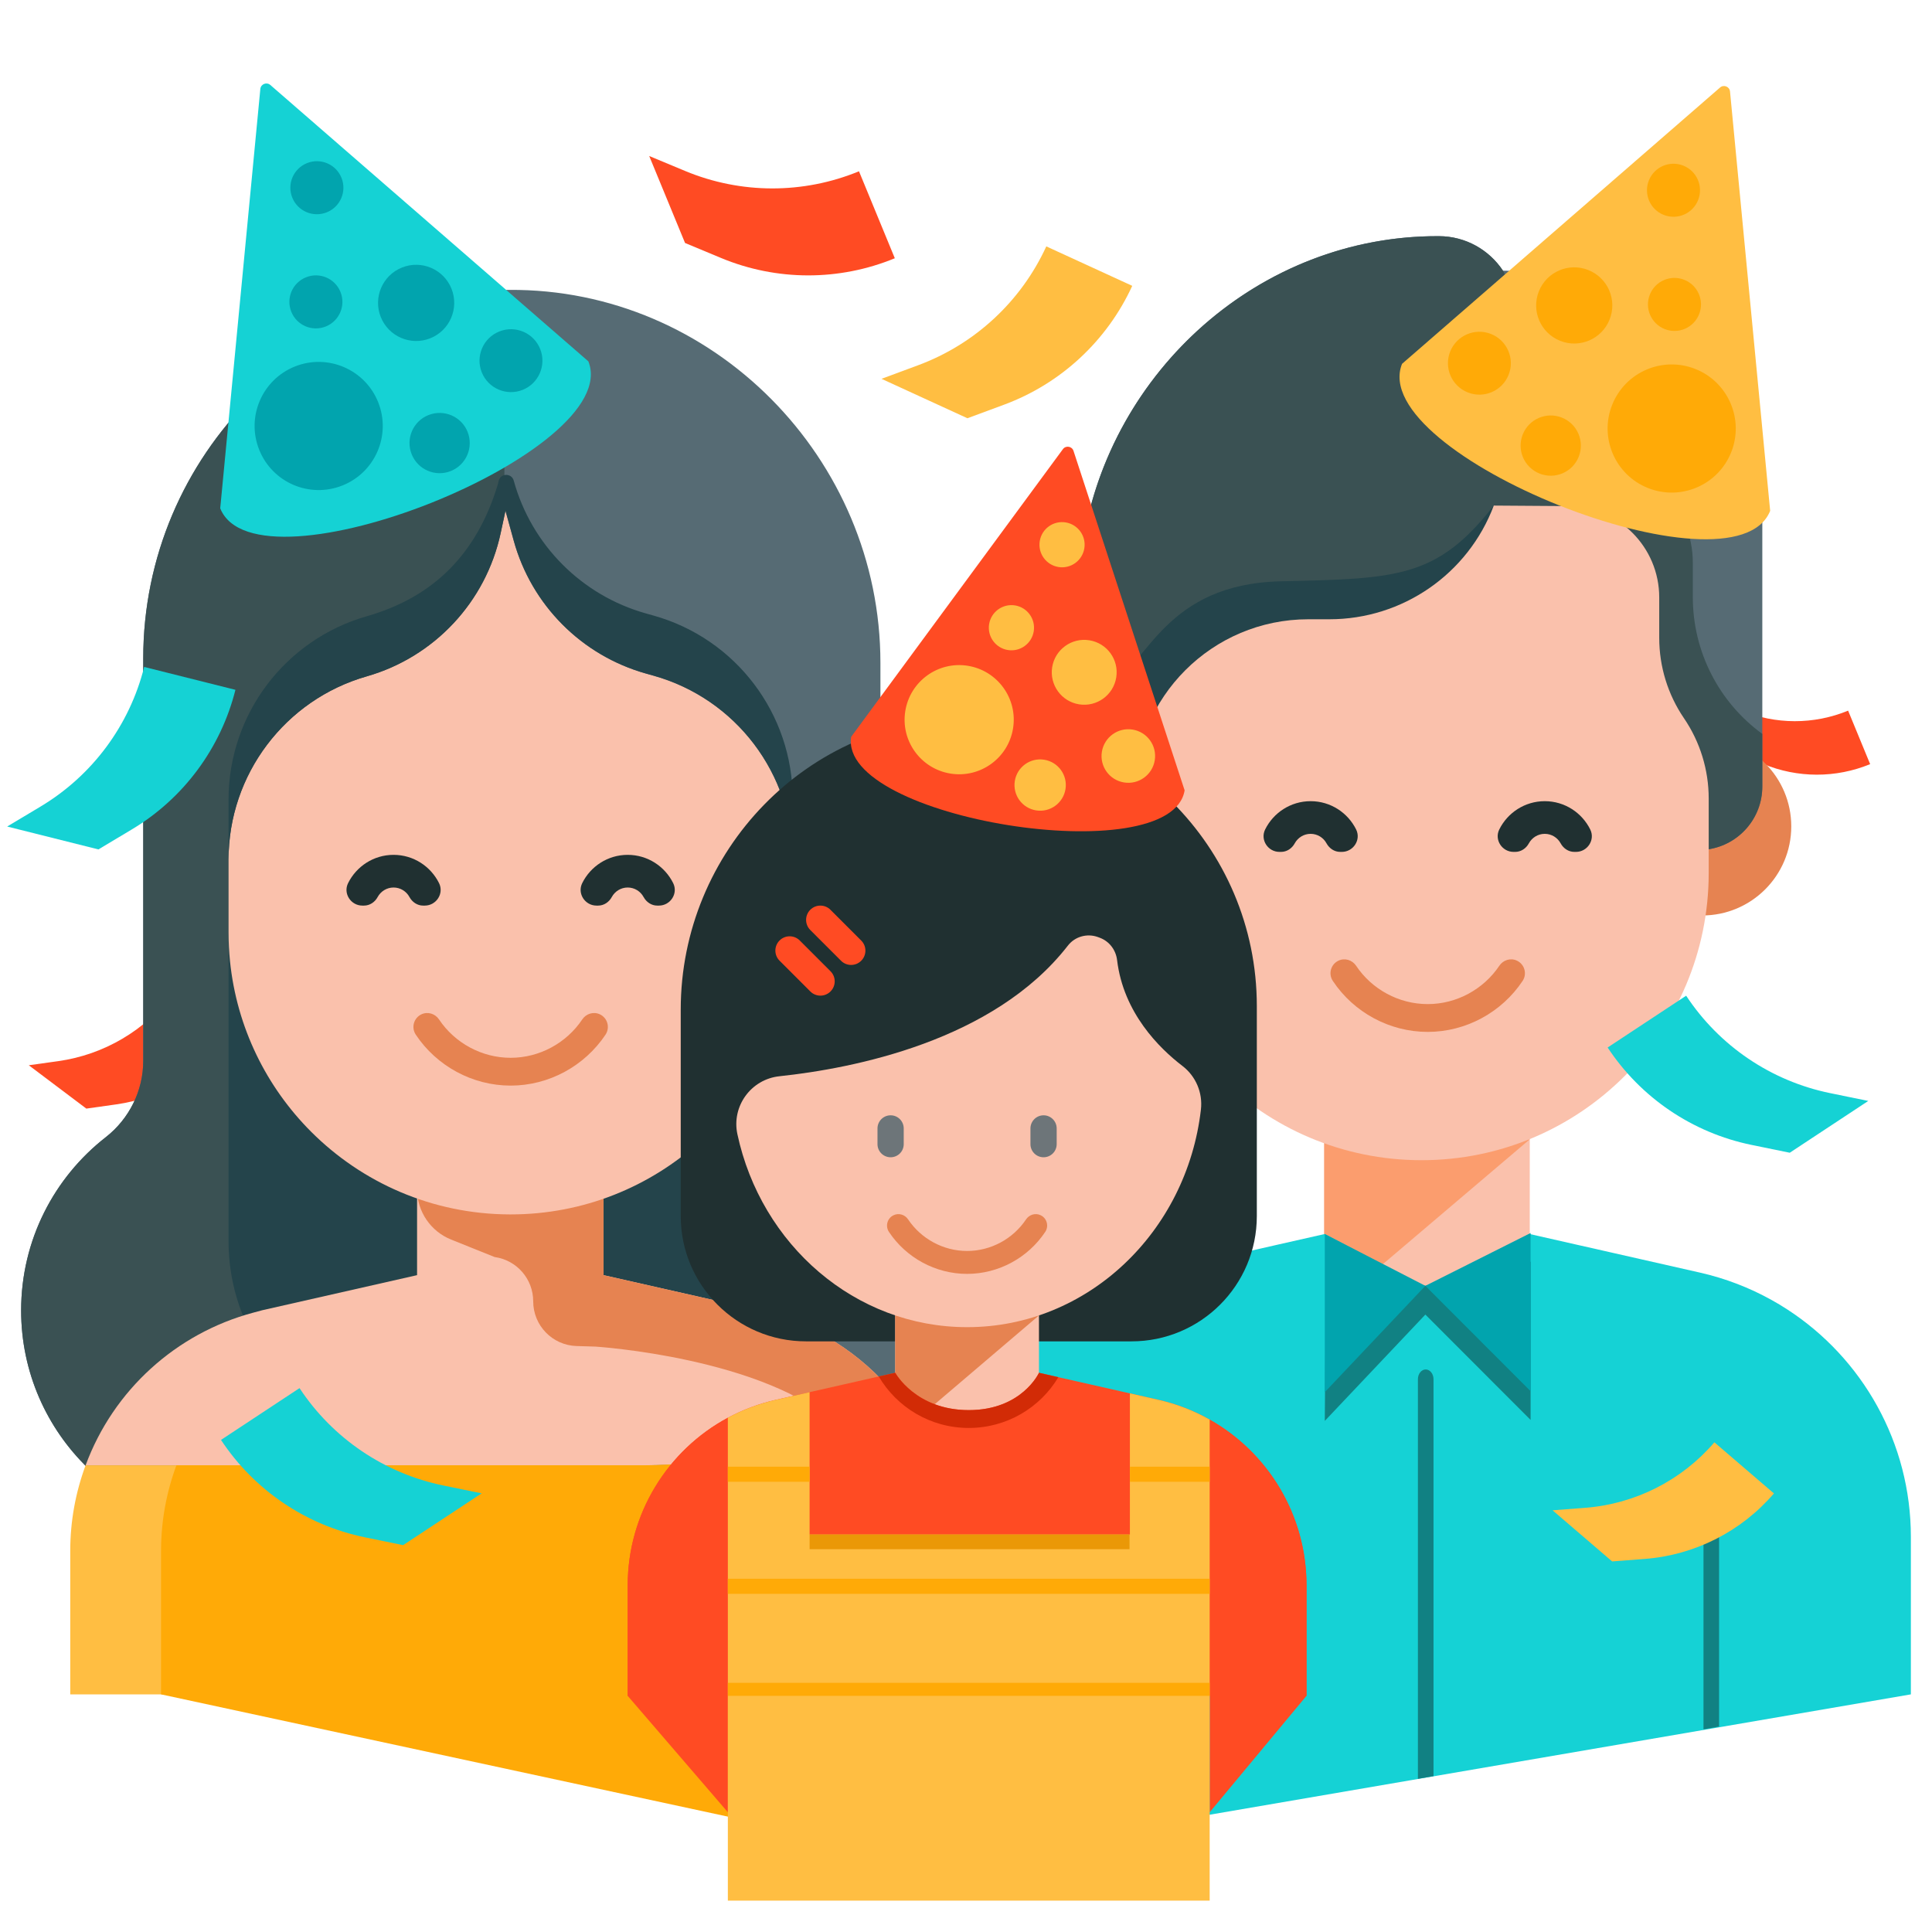 <svg width="64" height="64" viewBox="0 0 64 64" fill="none" xmlns="http://www.w3.org/2000/svg">
<g id="Family Care">
<path id="Vector" d="M61.951 25.313L61.221 23.541C60.088 24.008 58.814 24.007 57.679 23.534L56.946 23.229L57.676 25.001L58.409 25.306C59.544 25.779 60.818 25.78 61.951 25.313Z" fill="#FF4B23"/>
<path id="Vector_2" d="M7.638 34.347L5.731 32.912C4.814 34.13 3.448 34.937 1.933 35.151L0.954 35.288L2.86 36.724L3.839 36.586C5.355 36.373 6.72 35.566 7.638 34.347Z" fill="#FF4B23"/>
<path id="Vector_3" d="M50.675 37.242H43.866V43.527H50.675V37.242Z" fill="#FAC1AC"/>
<path id="Vector_4" d="M43.866 43.527V37.742H50.675L43.866 43.527Z" fill="#FB9D6E"/>
<path id="Vector_5" d="M56.388 24.424C58.017 24.424 59.338 25.745 59.338 27.375C59.338 29.005 58.017 30.326 56.388 30.326" fill="#E68351"/>
<path id="Vector_6" d="M58.379 17.215V26.054C58.379 27.111 57.598 27.986 56.583 28.135L49.853 28.12L47.419 28.115L37.556 28.095C36.505 27.846 35.721 26.903 35.721 25.776V19.875C35.721 13.315 41.087 7.805 47.647 7.823H47.664C48.552 7.825 49.332 8.279 49.788 8.967C49.81 8.967 49.831 8.967 49.853 8.968C54.382 9.003 58.379 12.682 58.379 17.215Z" fill="#566B74"/>
<path id="Vector_7" d="M58.378 24.311V26.055C58.378 27.111 57.598 27.986 56.582 28.135L49.852 28.121L49.511 28.116L49.483 16.748C49.483 16.748 48.85 15.278 50.186 15.278H52.709C54.569 15.278 56.077 16.785 56.077 18.645V19.786C56.077 21.576 56.932 23.258 58.378 24.311Z" fill="#3A5153"/>
<path id="Vector_8" d="M37.71 30.326C36.081 30.326 34.76 29.005 34.76 27.376C34.76 25.746 36.081 24.425 37.71 24.425" fill="#FB9D6E"/>
<path id="Vector_9" d="M49.512 25.733L49.52 28.095H37.556C36.505 27.846 35.721 26.903 35.721 25.776V19.875C35.721 19.236 35.771 18.606 35.871 17.991C35.872 17.987 35.872 17.983 35.872 17.981C35.872 17.98 35.872 17.978 35.872 17.978C36.785 12.286 41.73 7.806 47.647 7.823H47.664C48.552 7.825 49.332 8.279 49.788 8.967C49.791 8.967 49.827 9.039 49.887 9.166C51.041 11.599 50.888 14.451 49.483 16.748L49.512 25.733Z" fill="#3A5153"/>
<path id="Vector_10" d="M49.512 25.733L45.672 28.095H37.556C36.505 27.847 35.721 26.903 35.721 25.777V19.875C35.721 19.236 35.771 18.607 35.871 17.991C35.856 18.283 35.632 23.238 36.802 22.634C38.009 22.013 38.593 19.342 42.436 19.256C46.279 19.17 47.607 19.151 49.483 16.748L49.512 25.733Z" fill="#24444B"/>
<path id="Vector_11" d="M43.341 20.514H44.04C46.462 20.514 48.63 19.014 49.484 16.748L51.938 16.765C53.609 16.765 54.964 18.12 54.964 19.791V21.131C54.964 22.08 55.249 23.007 55.783 23.791C56.318 24.576 56.603 25.503 56.603 26.452V28.919C56.603 34.173 52.344 38.433 47.09 38.433C41.836 38.433 37.576 34.173 37.576 28.919V26.964V26.279C37.576 23.095 40.157 20.514 43.341 20.514Z" fill="#FAC1AC"/>
<path id="Vector_12" d="M50.139 28.22H50.192C50.386 28.22 50.554 28.105 50.646 27.936C50.748 27.749 50.945 27.622 51.172 27.622C51.399 27.622 51.596 27.749 51.698 27.936C51.79 28.105 51.958 28.22 52.152 28.22H52.205C52.587 28.22 52.849 27.82 52.679 27.478C52.405 26.923 51.833 26.54 51.172 26.54C50.512 26.54 49.939 26.923 49.665 27.478C49.496 27.82 49.758 28.22 50.139 28.22Z" fill="#203031"/>
<path id="Vector_13" d="M47.295 33.262C46.339 33.262 45.446 32.775 44.923 31.992C44.794 31.799 44.547 31.724 44.337 31.824C44.083 31.945 43.996 32.262 44.152 32.495C44.843 33.535 46.027 34.183 47.295 34.183C48.562 34.183 49.745 33.535 50.438 32.495C50.593 32.262 50.506 31.945 50.253 31.824H50.253C50.043 31.723 49.796 31.799 49.667 31.992C49.142 32.774 48.25 33.262 47.295 33.262Z" fill="#E68351"/>
<path id="Vector_14" d="M43.416 26.54C42.756 26.54 42.183 26.923 41.909 27.478C41.74 27.82 42.002 28.22 42.383 28.22H42.436C42.63 28.22 42.798 28.105 42.89 27.936C42.992 27.749 43.19 27.622 43.416 27.622C43.643 27.622 43.841 27.749 43.942 27.936C44.035 28.105 44.203 28.22 44.396 28.22H44.449C44.831 28.22 45.093 27.82 44.924 27.478C44.649 26.923 44.077 26.54 43.416 26.54Z" fill="#203031"/>
<g id="Group">
<path id="Vector_15" d="M63.3 50.91V56.128L31.257 61.628V50.91C31.257 47.839 32.814 45.068 35.252 43.441C35.42 43.328 35.592 43.222 35.769 43.12C36.528 42.686 37.361 42.356 38.249 42.155L41.111 41.506L41.628 41.39L42.293 41.238L43.885 40.878L44.932 41.433L46.969 42.514L47.184 42.627L47.486 42.476L48.981 41.726L50.67 40.878L52.325 41.253L52.828 41.366L53.081 41.424L53.345 41.484L56.306 42.155C57.157 42.347 57.956 42.657 58.688 43.065C58.865 43.162 59.037 43.266 59.205 43.376C61.701 44.995 63.3 47.797 63.3 50.91Z" fill="#15D2D5"/>
<path id="Vector_16" d="M47.217 42.594L43.929 41.8L43.885 47.07L47.217 43.547L50.703 47.037V41.797L47.217 42.594Z" fill="#118183"/>
<path id="Vector_17" d="M47.487 45.689V58.837L46.97 58.926V45.689C46.97 45.508 47.088 45.363 47.232 45.365C47.373 45.368 47.487 45.512 47.487 45.689Z" fill="#118183"/>
<path id="Vector_18" d="M56.947 50.335V57.195L56.43 57.287V50.335C56.43 50.191 56.548 50.075 56.692 50.077C56.833 50.079 56.947 50.194 56.947 50.335Z" fill="#118183"/>
<path id="Vector_19" d="M43.885 40.878V46.118L47.217 42.595L43.885 40.878Z" fill="#01A4AE"/>
<path id="Vector_20" d="M50.703 40.845V46.085L47.217 42.595L50.703 40.845Z" fill="#01A4AE"/>
</g>
<g id="Group_2">
<path id="Vector_21" d="M30.54 48.708L30.846 48.705C32.253 47.378 33.131 45.496 33.131 43.41C33.131 41.103 32.058 39.045 30.382 37.711C29.616 37.101 29.165 36.18 29.165 35.2V21.956C29.165 15.188 23.627 9.55 16.859 9.603C16.809 9.603 16.759 9.604 16.709 9.606C13.434 9.671 10.477 11.023 8.321 13.178C6.111 15.388 4.745 18.44 4.745 21.812V35.139C4.745 36.128 4.284 37.06 3.504 37.67C1.796 39.002 0.7 41.078 0.7 43.41C0.7 45.459 1.548 47.309 2.911 48.631L30.54 48.708Z" fill="#566B74"/>
<path id="Vector_22" d="M2.911 48.631C1.548 47.31 0.7 45.46 0.7 43.41C0.7 41.078 1.796 39.002 3.504 37.671C4.284 37.06 4.745 36.129 4.745 35.139V21.812C4.745 18.44 6.111 15.388 8.321 13.178C10.477 11.023 13.434 9.671 16.709 9.606V48.631" fill="#3A5153"/>
<path id="Vector_23" d="M19.676 47.699H14.155C10.519 47.699 7.571 44.751 7.571 41.115V28.477H26.26V41.115C26.26 44.751 23.312 47.699 19.676 47.699Z" fill="#24444B"/>
<path id="Vector_24" d="M29.664 46.224V46.288C29.664 46.288 28.985 46.744 27.779 47.248C26.307 47.859 24.052 48.54 21.29 48.54H2.836C3.296 47.296 4.042 46.205 4.995 45.338C5.947 44.471 7.105 43.828 8.384 43.485L8.685 43.404L13.816 42.241V39.411L19.994 39.413V42.241L25.127 43.404C26.966 43.821 28.54 44.84 29.664 46.224Z" fill="#FAC1AC"/>
<path id="Vector_25" d="M29.664 46.224V46.288C29.664 46.288 28.985 46.744 27.779 47.248C25.354 44.967 19.729 44.608 19.729 44.608L19.1 44.589C18.299 44.565 17.663 43.909 17.663 43.108C17.663 42.368 17.118 41.742 16.385 41.641L14.943 41.062C14.268 40.791 13.823 40.139 13.816 39.411L19.994 39.413V42.241L25.127 43.404C26.966 43.821 28.54 44.84 29.664 46.224Z" fill="#E68351"/>
<path id="Vector_26" d="M16.744 16.919L16.585 17.659C16.095 19.939 14.39 21.763 12.149 22.405C9.439 23.181 7.571 25.658 7.571 28.477V29.044V30.885C7.571 31.207 7.588 31.526 7.619 31.84C7.843 34.039 8.828 36.012 10.308 37.492C11.99 39.174 14.311 40.218 16.876 40.229H16.916C21.754 40.229 25.734 36.552 26.212 31.84C26.244 31.526 26.26 31.207 26.26 30.885V28.804V28.464C26.26 25.634 24.378 23.149 21.653 22.383L21.398 22.312C19.268 21.713 17.607 20.043 17.018 17.911L16.744 16.919Z" fill="#FAC1AC"/>
<path id="Vector_27" d="M26.26 26.473V28.464C26.26 25.634 24.378 23.149 21.653 22.384L21.398 22.312C19.268 21.713 17.606 20.044 17.018 17.911L16.745 16.919L16.585 17.66C16.095 19.939 14.389 21.763 12.149 22.405C10.793 22.793 9.65 23.607 8.844 24.676C8.038 25.744 7.571 27.067 7.571 28.477V26.487C7.571 25.078 8.038 23.753 8.844 22.684C9.65 21.616 10.793 20.803 12.149 20.414C14.39 19.773 15.807 18.321 16.495 16.034L16.518 15.932C16.577 15.671 16.947 15.662 17.018 15.921C17.606 18.053 19.268 19.723 21.398 20.321L21.654 20.393C24.378 21.159 26.26 23.644 26.26 26.473Z" fill="#24444B"/>
<path id="Vector_28" d="M31.504 51.376V56.128H2.327V51.376C2.327 50.385 2.506 49.428 2.836 48.54H21.29C26.314 48.54 29.664 46.288 29.664 46.288V46.21C29.962 46.576 30.229 46.966 30.461 47.379C31.128 48.568 31.504 49.937 31.504 51.376Z" fill="#FFBE42"/>
<path id="Vector_29" d="M31.505 51.376V61.773L5.335 56.128V51.376C5.335 50.385 5.514 49.428 5.844 48.54H21.29C26.314 48.54 29.665 46.288 29.665 46.288V46.21C29.963 46.576 30.23 46.966 30.461 47.379C31.129 48.568 31.505 49.937 31.505 51.376Z" fill="#FFAA07"/>
<path id="Vector_30" d="M19.76 29.999H19.813C20.007 29.999 20.175 29.884 20.267 29.714C20.369 29.527 20.567 29.4 20.793 29.4C21.02 29.4 21.218 29.527 21.319 29.714C21.412 29.884 21.58 29.999 21.773 29.999H21.826C22.208 29.999 22.47 29.599 22.301 29.257C22.026 28.701 21.454 28.318 20.793 28.318C20.133 28.318 19.56 28.701 19.286 29.257C19.117 29.599 19.379 29.999 19.76 29.999Z" fill="#203031"/>
<path id="Vector_31" d="M16.916 35.041C15.96 35.041 15.067 34.553 14.544 33.771C14.415 33.577 14.168 33.502 13.958 33.602C13.705 33.723 13.617 34.04 13.773 34.274C14.464 35.313 15.648 35.962 16.916 35.962C18.183 35.962 19.366 35.313 20.059 34.274C20.214 34.04 20.127 33.723 19.874 33.602H19.874C19.664 33.502 19.417 33.577 19.288 33.77C18.764 34.553 17.871 35.041 16.916 35.041Z" fill="#E68351"/>
<path id="Vector_32" d="M13.037 28.318C12.377 28.318 11.805 28.701 11.53 29.257C11.361 29.599 11.623 29.999 12.004 29.999H12.057C12.251 29.999 12.419 29.884 12.511 29.714C12.613 29.527 12.811 29.4 13.037 29.4C13.264 29.4 13.462 29.527 13.563 29.714C13.656 29.884 13.824 29.999 14.017 29.999H14.07C14.452 29.999 14.714 29.599 14.545 29.257C14.27 28.701 13.698 28.318 13.037 28.318Z" fill="#203031"/>
</g>
<g id="Group_3">
<path id="Vector_33" d="M26.874 44.434H26.701C24.408 44.434 22.55 42.575 22.55 40.283V33.447C22.55 28.185 26.758 23.824 32.02 23.785C37.323 23.746 41.634 28.033 41.634 33.327V40.283C41.634 42.575 39.776 44.434 37.483 44.434" fill="#203031"/>
<g id="Group_4">
<path id="Vector_34" d="M39.242 26.181C38.805 28.9 27.76 27.126 28.197 24.407L35.21 14.879C35.306 14.748 35.51 14.781 35.561 14.935L39.242 26.181Z" fill="#FF4B23"/>
<path id="Vector_35" d="M35.746 23.332C36.332 23.426 36.883 23.027 36.977 22.441C37.072 21.855 36.673 21.304 36.087 21.21C35.501 21.115 34.949 21.514 34.855 22.1C34.761 22.686 35.16 23.238 35.746 23.332Z" fill="#FFBE42"/>
<path id="Vector_36" d="M31.487 25.626C32.473 25.784 33.401 25.113 33.559 24.127C33.717 23.141 33.046 22.214 32.06 22.055C31.075 21.897 30.147 22.568 29.989 23.554C29.83 24.54 30.501 25.467 31.487 25.626Z" fill="#FFBE42"/>
<path id="Vector_37" d="M34.322 26.845C34.785 26.92 35.221 26.604 35.296 26.141C35.37 25.677 35.055 25.241 34.591 25.167C34.128 25.092 33.692 25.407 33.617 25.871C33.543 26.335 33.858 26.771 34.322 26.845Z" fill="#FFBE42"/>
<path id="Vector_38" d="M37.236 25.92C37.72 25.998 38.175 25.669 38.253 25.185C38.331 24.701 38.002 24.246 37.518 24.168C37.034 24.09 36.579 24.42 36.501 24.904C36.423 25.387 36.752 25.843 37.236 25.92Z" fill="#FFBE42"/>
<path id="Vector_39" d="M35.063 18.783C35.471 18.849 35.855 18.571 35.92 18.163C35.986 17.755 35.708 17.371 35.3 17.305C34.892 17.24 34.508 17.517 34.443 17.925C34.377 18.333 34.655 18.717 35.063 18.783Z" fill="#FFBE42"/>
<path id="Vector_40" d="M33.386 21.533C33.794 21.599 34.178 21.321 34.244 20.913C34.309 20.505 34.032 20.121 33.624 20.055C33.216 19.99 32.832 20.267 32.766 20.675C32.7 21.083 32.978 21.467 33.386 21.533Z" fill="#FFBE42"/>
</g>
<g id="Group_5">
<path id="Vector_41" d="M19.49 11.97C20.688 14.972 8.493 19.84 7.295 16.838L8.624 2.946C8.64 2.785 8.832 2.708 8.955 2.815L19.49 11.97Z" fill="#15D2D4"/>
<path id="Vector_42" d="M14.253 11.206C14.9 10.947 15.215 10.213 14.957 9.566C14.699 8.919 13.964 8.603 13.317 8.862C12.67 9.12 12.355 9.854 12.613 10.501C12.872 11.149 13.606 11.464 14.253 11.206Z" fill="#01A4AE"/>
<path id="Vector_43" d="M11.344 16.082C12.432 15.648 12.962 14.413 12.528 13.325C12.093 12.236 10.858 11.706 9.77 12.14C8.681 12.575 8.151 13.81 8.586 14.898C9.02 15.987 10.255 16.517 11.344 16.082Z" fill="#01A4AE"/>
<path id="Vector_44" d="M14.933 15.604C15.445 15.399 15.694 14.819 15.49 14.307C15.286 13.795 14.705 13.546 14.193 13.75C13.681 13.954 13.432 14.535 13.637 15.047C13.841 15.559 14.421 15.808 14.933 15.604Z" fill="#01A4AE"/>
<path id="Vector_45" d="M17.313 12.915C17.847 12.702 18.108 12.096 17.894 11.561C17.681 11.027 17.075 10.767 16.541 10.98C16.006 11.193 15.746 11.799 15.959 12.334C16.173 12.868 16.779 13.128 17.313 12.915Z" fill="#01A4AE"/>
<path id="Vector_46" d="M10.823 7.034C11.273 6.855 11.493 6.344 11.313 5.893C11.133 5.442 10.622 5.223 10.171 5.403C9.721 5.583 9.501 6.094 9.681 6.544C9.861 6.995 10.372 7.214 10.823 7.034Z" fill="#01A4AE"/>
<path id="Vector_47" d="M10.79 10.816C11.241 10.636 11.46 10.125 11.28 9.675C11.101 9.224 10.59 9.005 10.139 9.185C9.688 9.364 9.469 9.876 9.649 10.326C9.829 10.777 10.34 10.996 10.79 10.816Z" fill="#01A4AE"/>
</g>
<g id="Group_6">
<path id="Vector_48" d="M46.444 12.053C45.245 15.056 57.44 19.924 58.639 16.922L57.309 3.03C57.294 2.869 57.102 2.792 56.979 2.899L46.444 12.053Z" fill="#FFBE42"/>
<path id="Vector_49" d="M51.681 11.29C51.033 11.031 50.718 10.297 50.977 9.65C51.235 9.003 51.969 8.687 52.616 8.946C53.263 9.204 53.579 9.938 53.32 10.585C53.062 11.233 52.328 11.548 51.681 11.29Z" fill="#FFAA07"/>
<path id="Vector_50" d="M54.59 16.166C53.502 15.732 52.971 14.497 53.406 13.409C53.84 12.32 55.075 11.79 56.164 12.224C57.252 12.659 57.782 13.894 57.348 14.982C56.913 16.071 55.679 16.601 54.59 16.166Z" fill="#FFAA07"/>
<path id="Vector_51" d="M51 15.688C50.488 15.483 50.239 14.903 50.443 14.391C50.648 13.879 51.228 13.63 51.74 13.834C52.252 14.039 52.501 14.619 52.297 15.131C52.093 15.643 51.512 15.892 51 15.688Z" fill="#FFAA07"/>
<path id="Vector_52" d="M48.621 12.999C48.086 12.786 47.826 12.18 48.039 11.645C48.253 11.111 48.859 10.851 49.393 11.064C49.927 11.277 50.188 11.883 49.974 12.418C49.761 12.952 49.155 13.212 48.621 12.999Z" fill="#FFAA07"/>
<path id="Vector_53" d="M55.111 7.118C54.66 6.939 54.441 6.428 54.621 5.977C54.801 5.526 55.312 5.307 55.762 5.487C56.213 5.667 56.432 6.178 56.252 6.628C56.073 7.079 55.562 7.298 55.111 7.118Z" fill="#FFAA07"/>
<path id="Vector_54" d="M55.143 10.9C54.693 10.72 54.473 10.209 54.653 9.759C54.833 9.308 55.344 9.089 55.794 9.269C56.245 9.448 56.465 9.959 56.285 10.41C56.105 10.861 55.594 11.08 55.143 10.9Z" fill="#FFAA07"/>
</g>
<path id="Vector_55" d="M25.824 31.824L26.843 32.843C27.027 33.028 27.327 33.028 27.512 32.843C27.697 32.658 27.697 32.358 27.512 32.174L26.493 31.155C26.308 30.97 26.009 30.97 25.824 31.155C25.639 31.34 25.639 31.639 25.824 31.824ZM28.529 31.157L27.51 30.138C27.326 29.953 27.026 29.953 26.841 30.138C26.657 30.323 26.657 30.622 26.841 30.807L27.86 31.826C28.045 32.011 28.344 32.011 28.529 31.826C28.714 31.641 28.714 31.341 28.529 31.157Z" fill="#FF4B23"/>
<path id="Vector_56" d="M34.417 42.948H29.655V47.632H34.417V42.948Z" fill="#FAC1AC"/>
<path id="Vector_57" d="M29.655 47.632V43.574L34.418 43.575L29.655 47.632Z" fill="#E68351"/>
<path id="Vector_58" d="M37.005 31.805C37.215 33.55 38.4 34.722 39.17 35.311C39.614 35.651 39.846 36.2 39.782 36.755C39.314 40.817 36.025 43.964 32.038 43.964C28.321 43.964 25.212 41.231 24.427 37.571C24.229 36.646 24.878 35.752 25.819 35.652C28.26 35.393 32.918 34.487 35.374 31.326C35.608 31.023 36.013 30.91 36.372 31.042L36.431 31.064C36.748 31.181 36.965 31.469 37.005 31.805Z" fill="#FAC1AC"/>
<path id="Vector_59" d="M32.036 41.44C31.249 41.44 30.514 41.039 30.083 40.395C29.976 40.235 29.773 40.173 29.6 40.256H29.6C29.391 40.355 29.32 40.617 29.448 40.809C30.017 41.665 30.992 42.199 32.036 42.199C33.08 42.199 34.054 41.665 34.624 40.809C34.752 40.617 34.681 40.355 34.473 40.256C34.3 40.173 34.096 40.235 33.989 40.394C33.558 41.039 32.823 41.44 32.036 41.44Z" fill="#E68351"/>
<path id="Vector_60" d="M29.503 36.946C29.263 36.946 29.068 37.141 29.068 37.381V37.902C29.068 38.142 29.263 38.336 29.503 38.336C29.743 38.336 29.937 38.142 29.937 37.902V37.381C29.937 37.141 29.743 36.946 29.503 36.946ZM34.57 38.336C34.809 38.336 35.004 38.142 35.004 37.902V37.381C35.004 37.141 34.809 36.946 34.57 36.946C34.33 36.946 34.135 37.141 34.135 37.381V37.902C34.135 38.142 34.33 38.336 34.57 38.336Z" fill="#6D7579"/>
<g id="Group_7">
<path id="Vector_61" d="M43.28 52.515V56.177H20.794V52.515C20.794 50.152 22.108 48.042 24.111 46.965C24.603 46.701 25.136 46.498 25.701 46.371L26.819 46.118V46.117L29.11 45.598L29.656 45.475C29.656 45.475 30.329 46.712 32.091 46.712C33.854 46.712 34.418 45.475 34.418 45.475L35.06 45.621L37.429 46.157L38.373 46.371C38.98 46.508 39.55 46.731 40.071 47.026C42.014 48.12 43.28 50.195 43.28 52.515Z" fill="#FF4B23"/>
<path id="Vector_62" d="M24.11 46.965L24.112 46.963V60.034L20.793 56.177V52.515C20.793 50.152 22.107 48.042 24.11 46.965ZM43.279 52.515V56.177L40.072 60.034V47.027C42.013 48.121 43.279 50.195 43.279 52.515Z" fill="#FF4B23"/>
<path id="Vector_63" d="M40.072 47.026L40.072 62.96H24.111L24.111 46.964C24.603 46.701 25.137 46.498 25.701 46.371L26.819 46.118V50.833H37.429V46.157L38.373 46.371C38.98 46.508 39.55 46.731 40.072 47.026Z" fill="#FFBE42"/>
<path id="Vector_64" d="M37.417 50.833H26.819V51.319H37.417V50.833Z" fill="#EA9807"/>
<path id="Vector_65" d="M26.819 48.586H24.111V49.086H26.819V48.586Z" fill="#FFAA07"/>
<path id="Vector_66" d="M40.072 48.586H37.43V49.086H40.072V48.586Z" fill="#FFAA07"/>
<path id="Vector_67" d="M40.072 55.746H24.111V56.177H40.072V55.746Z" fill="#FFAA07"/>
<path id="Vector_68" d="M40.072 52.298H24.111V52.798H40.072V52.298Z" fill="#FFAA07"/>
<path id="Vector_69" d="M35.06 45.621C34.457 46.629 33.353 47.303 32.092 47.303C30.82 47.303 29.71 46.618 29.11 45.598L29.657 45.475C29.657 45.475 30.329 46.712 32.092 46.712C33.854 46.712 34.418 45.475 34.418 45.475L35.06 45.621Z" fill="#D22B06"/>
</g>
</g>
<path id="Vector_70" d="M29.642 8.555L28.455 5.674C26.613 6.433 24.542 6.432 22.697 5.664L21.506 5.168L22.693 8.049L23.884 8.545C25.73 9.313 27.8 9.314 29.642 8.555Z" fill="#FF4B23"/>
<path id="Vector_71" d="M37.507 9.469L34.66 8.162C33.825 9.982 32.3 11.399 30.417 12.098L29.201 12.549L32.047 13.855L33.263 13.405C35.147 12.706 36.671 11.289 37.507 9.469Z" fill="#FFBE42"/>
<path id="Vector_72" d="M58.764 49.472L56.791 47.779C55.709 49.04 54.168 49.822 52.505 49.949L51.431 50.031L53.404 51.724L54.478 51.642C56.141 51.516 57.681 50.733 58.764 49.472Z" fill="#FFBE42"/>
<path id="Vector_73" d="M53.255 34.7L55.856 32.984C56.953 34.647 58.667 35.81 60.625 36.211L61.889 36.47L59.288 38.186L58.024 37.927C56.066 37.526 54.352 36.363 53.255 34.7Z" fill="#15D2D4"/>
<path id="Vector_74" d="M7.321 47.699L9.922 45.983C11.019 47.646 12.733 48.808 14.691 49.21L15.955 49.469L13.354 51.185L12.09 50.926C10.132 50.524 8.418 49.361 7.321 47.699Z" fill="#15D2D4"/>
<path id="Vector_75" d="M7.799 22.851L4.776 22.093C4.292 24.025 3.06 25.69 1.345 26.717L0.238 27.38L3.261 28.138L4.368 27.475C6.083 26.448 7.314 24.783 7.799 22.851Z" fill="#15D2D4"/>
</g>
</svg>

